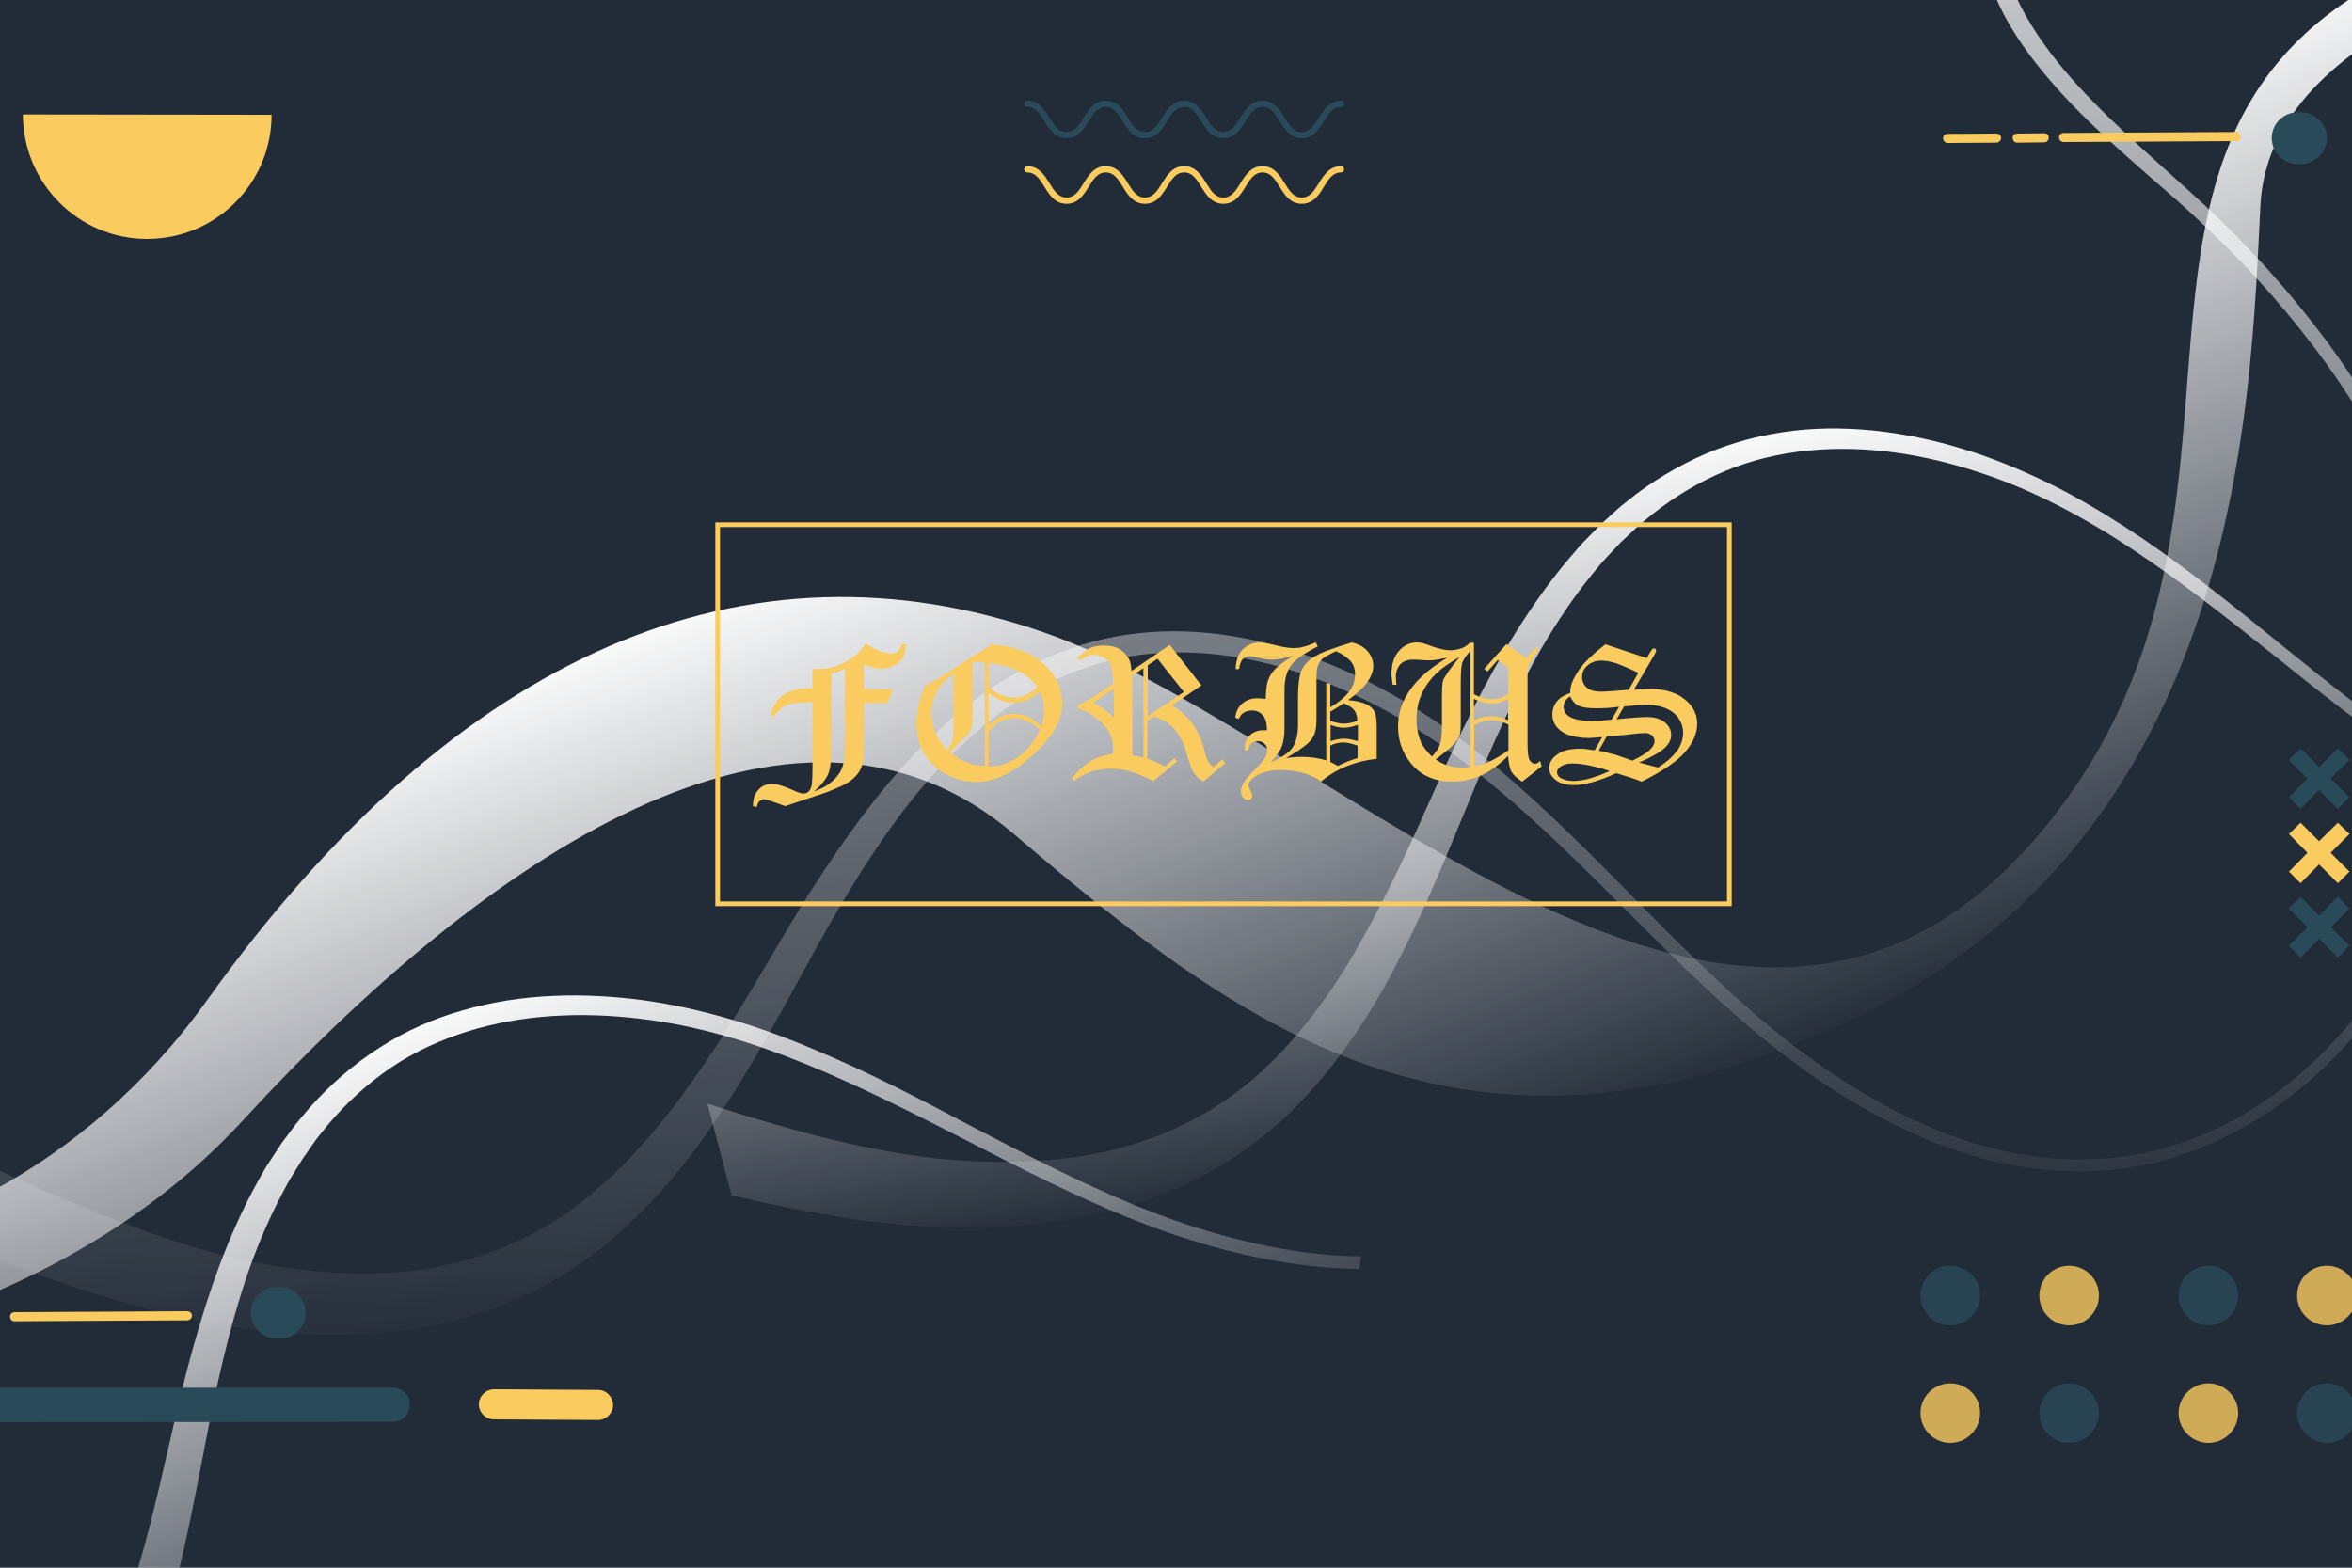 <?xml version="1.0" encoding="utf-8"?>
<!-- Generator: Adobe Illustrator 28.0.0, SVG Export Plug-In . SVG Version: 6.00 Build 0)  -->
<svg version="1.1" id="Layer_1" xmlns="http://www.w3.org/2000/svg" xmlns:xlink="http://www.w3.org/1999/xlink" x="0px" y="0px"
	 viewBox="0 0 750 500" style="enable-background:new 0 0 750 500;" xml:space="preserve">
<style type="text/css">
	.st0{fill:#FFFFFF;}
	.st1{clip-path:url(#SVGID_00000068643629478210780470000015498009642267555491_);fill:#222B38;}
	
		.st2{clip-path:url(#SVGID_00000033371599350451305950000013986958714522962340_);fill:url(#SVGID_00000033328422730624914590000010846723698438182828_);}
	
		.st3{clip-path:url(#SVGID_00000018229841157617151620000005791101846467815569_);fill:url(#SVGID_00000097497935952802893950000005506907492018863770_);}
	
		.st4{clip-path:url(#SVGID_00000023988482287573464090000016695743804615618435_);fill:url(#SVGID_00000062181499644852967810000013382925506039026845_);}
	
		.st5{clip-path:url(#SVGID_00000141441511571181166620000000891287928066920628_);fill:url(#SVGID_00000167378409088332664080000011034210859702707359_);}
	.st6{clip-path:url(#SVGID_00000005233945408623790280000001391799568313428379_);}
	.st7{fill:#FACB5F;}
	.st8{fill-rule:evenodd;clip-rule:evenodd;fill:#294A59;}
	.st9{clip-path:url(#SVGID_00000090979851319187748570000004391460951880323735_);}
	.st10{fill-rule:evenodd;clip-rule:evenodd;fill:#FACB5F;}
	.st11{opacity:0.8;clip-path:url(#SVGID_00000063606780964726792820000004745475008338513819_);}
	.st12{fill:#294A59;}
	.st13{clip-path:url(#SVGID_00000104673293530223400550000013209265823886576012_);}
	.st14{clip-path:url(#SVGID_00000030456235821799215240000012798404888035205527_);}
	.st15{display:none;}
	.st16{display:inline;}
	.st17{clip-path:url(#SVGID_00000031178734900877165170000010572148756671115664_);}
	.st18{clip-path:url(#SVGID_00000132054030169196249740000008244251720130206379_);}
	.st19{clip-path:url(#SVGID_00000181786553898764745700000003688970143351822518_);fill:#FACB5F;}
	.st20{clip-path:url(#SVGID_00000023968229222444620780000015072899906285404577_);fill:none;}
	.st21{fill:none;}
	.st22{enable-background:new    ;}
</style>
<g id="Florid_Vector_Pack_14">
</g>
<g id="Florid_Vector_Pack_19">
</g>
<g id="Florid_Vector_Pack_13">
</g>
<g id="Florid_Vector_Pack_15">
</g>
<g id="Florid_Vector_Pack_16">
</g>
<g id="Florid_Vector_Pack_01">
</g>
<g id="Florid_Vector_Pack_02">
</g>
<g id="Florid_Vector_Pack_03">
</g>
<g id="Florid_Vector_Pack_04">
</g>
<g id="Florid_Vector_Pack_05">
</g>
<g id="Florid_Vector_Pack_06">
</g>
<g id="Florid_Vector_Pack_09">
</g>
<g id="Florid_Vector_Pack_10">
</g>
<g id="Florid_Vector_Pack_11">
</g>
<g id="Florid_Vector_Pack_12">
</g>
<g id="Alert">
</g>
<g>
	<g>
		<rect x="-89.3" y="-3.2" class="st0" width="900.2" height="506.4"/>
	</g>
	<g>
		<g>
			<defs>
				<rect id="SVGID_1_" x="-89.3" y="-3.2" width="900.2" height="506.4"/>
			</defs>
			<clipPath id="SVGID_00000076589371106445781310000018166936920778125986_">
				<use xlink:href="#SVGID_1_"  style="overflow:visible;"/>
			</clipPath>
			
				<rect x="-89.3" y="-3.2" style="clip-path:url(#SVGID_00000076589371106445781310000018166936920778125986_);fill:#222B38;" width="900.2" height="506.4"/>
		</g>
		<g>
			<defs>
				<rect id="SVGID_00000145747900279099332350000008942897649054771640_" x="-89.3" y="-3.2" width="900.2" height="506.4"/>
			</defs>
			<clipPath id="SVGID_00000126312519285954222160000009287495986905919878_">
				<use xlink:href="#SVGID_00000145747900279099332350000008942897649054771640_"  style="overflow:visible;"/>
			</clipPath>
			
				<linearGradient id="SVGID_00000087379125732160293460000007905256373367060670_" gradientUnits="userSpaceOnUse" x1="335.376" y1="442.205" x2="331.32" y2="-123.04" gradientTransform="matrix(0.998 -6.720000e-02 -6.720000e-02 -0.998 9.443 323.749)">
				<stop  offset="0" style="stop-color:#FFFFFF"/>
				<stop  offset="1" style="stop-color:#FFFFFF;stop-opacity:0"/>
			</linearGradient>
			
				<path style="clip-path:url(#SVGID_00000126312519285954222160000009287495986905919878_);fill:url(#SVGID_00000087379125732160293460000007905256373367060670_);" d="
				M863.8-144.7l-54.4,15.4l-54.3,15.6l-27.1,7.8c-9,2.6-17.9,5.4-26.5,8.6c-17.2,6.5-33.7,15.2-45.9,28.6
				c-3.1,3.3-5.8,6.9-8.3,10.6c-2.5,3.7-4.5,7.7-6.1,11.9c-1.6,4.1-2.7,8.4-3.4,12.8c-0.5,4.4-0.6,8.8-0.2,13.3
				c0.9,8.8,4,17.4,8.5,25.3c4.5,7.9,10.2,15.2,16.4,22c12.5,13.7,27,25.7,40.9,38.6c13.9,13,26.6,27.1,38,42.3
				c11.3,15.2,21,31.7,28.7,49.1c7.6,17.4,13,35.9,15.5,54.7l0.7,7.1c0.2,2.4,0.5,4.7,0.5,7.1l0.1,7.1l0.1,3.6l-0.1,3.6
				c-0.5,9.5-1.9,19-4.2,28.3c-4.7,18.5-12.9,36-24,51.5c-11.2,15.4-25.2,29-41.8,38.5c-8.3,4.8-17.1,8.6-26.3,11.2
				c-9.2,2.6-18.8,3.8-28.4,3.7c-19.2-0.1-38.1-5.3-55.2-13.5c-17.2-8.2-33-19-47.6-31.2c-14.5-12.2-27.9-25.6-41.2-38.9
				c-13.3-13.3-26.6-26.6-41-38.6c-14.3-12-29.6-22.8-46.6-30.4c-16.8-7.7-35-12.7-53.2-12.9c-9.1-0.1-18.2,0.9-26.9,3.5
				c-8.7,2.5-17,6.3-24.7,11.1c-1.9,1.3-3.8,2.4-5.7,3.8l-5.4,4.1l-5.2,4.5c-1.7,1.5-3.3,3.2-5,4.7c-6.5,6.4-12.5,13.5-18,20.8
				c-11,14.9-20.4,30.9-29.3,47.4c-9.1,16.5-18.1,33.2-28.9,49.2c-10.7,16-23.7,31.1-39.7,43.3c-8.1,6-16.9,11.1-26.3,14.9
				c-9.4,3.9-19.2,6.6-29.1,8.2c-19.9,3.3-40,2.5-59.5-0.5c-9.8-1.5-19.4-3.6-28.8-6.2c-9.4-2.5-18.7-5.5-27.8-8.6
				c-18.2-6.2-35.9-13.1-53.3-19.2c-8.7-3.1-17.4-5.9-26.1-8.4l-6.5-1.8l-6.5-1.7c-4.3-1-8.6-1.9-12.9-2.7c-17.2-3-34.6-4.1-51-2
				c-16.3,2.2-31.5,7.3-43.6,15.9l-22.8-37.9c10.1-5.4,20.7-9.4,31.5-12c10.7-2.7,21.5-4,32.1-4.3c10.6-0.4,21.1,0.2,31.3,1.6
				c10.2,1.4,20.2,3.4,29.9,6.1c19.6,5.3,37.7,12.6,55.3,20.2c17.6,7.6,34.5,15.7,51.6,22.7c8.5,3.5,17.1,6.8,25.7,9.8
				c8.5,2.9,17.2,5.4,26,7.3c17.5,3.7,35.5,5.4,52.9,3.5c8.7-1,17.3-2.9,25.5-5.9c8.2-2.9,16-6.9,23.3-11.8c7.3-5,14-10.8,20.3-17.3
				c6.3-6.5,12.1-13.5,17.6-20.9c5.4-7.4,10.6-15.1,15.6-23c4.9-7.9,9.7-16,14.5-24.1c9.5-16.3,19.8-32.5,31.7-47.6
				c6-7.5,12.4-14.7,19.5-21.3c1.8-1.6,3.5-3.3,5.4-4.9l5.6-4.6l5.9-4.2c2-1.4,4.1-2.6,6.2-3.9c8.4-4.9,17.5-8.8,26.9-11.3
				c9.5-2.5,19.3-3.5,29-3.2c19.5,0.6,38.3,6.3,55.5,14.5c8.6,4.1,16.9,9,24.8,14.3c7.9,5.4,15.4,11.3,22.6,17.4
				c14.4,12.4,27.7,25.9,40.9,39.3c13.2,13.4,26.5,26.7,40.7,38.8c14.3,12,29.8,22.7,46.6,30.8c16.7,8.1,35,13.2,53.6,13.3
				c9.2,0.1,18.5-1,27.4-3.5c8.9-2.5,17.5-6.1,25.5-10.8c16.1-9.3,29.7-22.6,40.6-37.6c10.8-15.2,18.7-32.3,23.3-50.3
				c2.3-9,3.6-18.2,4.1-27.5l0.1-3.5l-0.1-3.5l-0.1-7c0-2.3-0.3-4.6-0.5-7l-0.7-6.9c-2.4-18.5-7.9-36.5-15.5-53.5
				c-7.6-17-17.3-33.1-28.6-48c-11.3-14.9-24-28.7-37.7-41.3c-6.8-6.4-14.1-12.4-21.1-18.7c-7.1-6.3-14.1-12.7-20.6-19.7
				c-6.5-7-12.6-14.5-17.6-22.9c-4.9-8.4-8.5-17.8-9.7-27.7c-0.6-4.9-0.6-10,0-14.9c0.6-5,1.9-9.8,3.6-14.5c1.7-4.7,4-9.1,6.6-13.3
				c2.6-4.2,5.6-8.2,8.8-11.8c3.3-3.7,6.8-7.1,10.6-10.2c3.8-3.2,7.8-6,11.9-8.6c8.2-5.2,17-9.3,26-12.9c8.9-3.6,18-6.6,27-9.4
				l27-8.5l53.9-17l53.8-17.2L863.8-144.7z"/>
		</g>
		<g>
			<defs>
				<rect id="SVGID_00000118368110727445289180000008116164984440002238_" x="-89.3" y="-3.2" width="900.2" height="506.4"/>
			</defs>
			<clipPath id="SVGID_00000162339668168082277120000010277158723351244217_">
				<use xlink:href="#SVGID_00000118368110727445289180000008116164984440002238_"  style="overflow:visible;"/>
			</clipPath>
			
				<linearGradient id="SVGID_00000034772119532004070450000004027268571015527810_" gradientUnits="userSpaceOnUse" x1="479.586" y1="-304.394" x2="478.013" y2="-523.508" gradientTransform="matrix(0.984 -0.178 -0.178 -0.984 -21.775 -71.117)">
				<stop  offset="0" style="stop-color:#FFFFFF"/>
				<stop  offset="1" style="stop-color:#FFFFFF;stop-opacity:0"/>
			</linearGradient>
			
				<path style="clip-path:url(#SVGID_00000162339668168082277120000010277158723351244217_);fill:url(#SVGID_00000034772119532004070450000004027268571015527810_);" d="
				M840.2,274.4c-6.3-1.3-12.5-3-18.6-5.2c-18-6.2-34.9-15.2-50.7-25.7c-15.8-10.5-30.6-22.3-45.3-34.1
				c-14.7-11.7-29.4-23.4-45-33.8c-15.5-10.3-32-19.3-49.7-25c-17.6-5.8-36.1-8.7-54.3-6.9c-9.1,0.9-18,3-26.4,6.5
				s-16.2,8.2-23.3,13.8c-1.7,1.5-3.6,2.8-5.2,4.4l-5,4.7l-4.7,5c-1.6,1.7-3,3.5-4.4,5.2c-5.8,7.1-10.9,14.8-15.6,22.7
				c-9.3,16-16.8,33-23.9,50.4c-7.2,17.4-14.3,35-23.3,52.1c-8.9,17.1-20.1,33.6-34.6,47.5c-7.4,6.8-15.6,12.9-24.5,17.8
				c-8.9,4.9-18.3,8.7-28,11.4c-19.4,5.5-39.5,6.9-59.2,6.1c-9.9-0.4-19.7-1.4-29.3-2.9c-9.7-1.5-19.2-3.4-28.6-5.5
				c-2.4-0.5-4.9-1.1-7.3-1.6l-7.7-29.3c7.1,2.3,14.1,4.5,21.2,6.5c8.9,2.6,17.7,4.9,26.6,6.8c8.8,1.9,17.7,3.4,26.6,4.3
				c17.8,1.7,35.9,1.4,53-2.4c8.5-2,16.8-4.8,24.7-8.7c7.8-3.8,15.1-8.6,21.8-14.3c6.7-5.7,12.7-12.3,18.3-19.4
				c5.5-7.1,10.6-14.7,15.1-22.7c4.6-8,8.8-16.2,12.9-24.6c4-8.4,7.9-17,11.7-25.6c7.7-17.2,16-34.5,26.2-50.8
				c5.1-8.1,10.7-16,17-23.4c1.6-1.8,3.1-3.7,4.8-5.4l5.1-5.2l5.4-4.9c1.8-1.6,3.8-3,5.7-4.6c7.8-5.8,16.4-10.7,25.5-14.2
				c9.1-3.5,18.8-5.6,28.4-6.4c19.4-1.5,38.7,2,56.8,8.3c9,3.2,17.8,7.1,26.2,11.5c8.4,4.5,16.5,9.5,24.4,14.8
				c15.7,10.7,30.4,22.6,45,34.5c14.6,11.8,29.3,23.6,44.8,34.1c15.6,10.3,32.1,19.3,49.7,25.4c5.9,2.1,12,3.8,18.1,5.1L840.2,274.4
				z"/>
		</g>
		<g>
			<defs>
				<rect id="SVGID_00000109720226506259963090000012277693026463985052_" x="-89.3" y="-3.2" width="900.2" height="506.4"/>
			</defs>
			<clipPath id="SVGID_00000054944899889280216250000002184324284721950595_">
				<use xlink:href="#SVGID_00000109720226506259963090000012277693026463985052_"  style="overflow:visible;"/>
			</clipPath>
			
				<linearGradient id="SVGID_00000153679996983525001040000001282279575467128497_" gradientUnits="userSpaceOnUse" x1="-212.796" y1="-1013.655" x2="-214.368" y2="-1232.767" gradientTransform="matrix(0.929 -0.369 -0.369 -0.929 -98.489 -677.964)">
				<stop  offset="0" style="stop-color:#FFFFFF"/>
				<stop  offset="1" style="stop-color:#FFFFFF;stop-opacity:0"/>
			</linearGradient>
			
				<path style="clip-path:url(#SVGID_00000054944899889280216250000002184324284721950595_);fill:url(#SVGID_00000153679996983525001040000001282279575467128497_);" d="
				M433.4,404.7c-6.4,0-12.9-0.5-19.2-1.4c-18.9-2.5-37.2-8-54.8-15.1c-17.6-7.2-34.4-15.8-51.1-24.4c-16.8-8.6-33.5-17.1-50.8-24.2
				c-17.3-7.1-35.2-12.6-53.6-14.7c-18.3-2.2-37.2-1.4-54.6,4c-8.7,2.7-17.1,6.5-24.6,11.6c-7.5,5.1-14.2,11.2-20.1,18.2
				c-1.4,1.8-2.9,3.5-4.2,5.3l-3.9,5.6l-3.6,5.8c-1.2,1.9-2.2,4-3.3,6c-4.2,8.1-7.8,16.6-10.8,25.3c-5.9,17.5-9.9,35.7-13.4,54.1
				c-3.6,18.5-7.1,37.2-12.5,55.7c-5.3,18.5-13,36.9-24.5,53.4c-5.9,8.1-12.7,15.7-20.5,22.3c-7.7,6.6-16.3,12.1-25.2,16.7
				c-17.9,9.2-37.3,14.6-56.8,17.7c-9.8,1.5-19.6,2.5-29.3,2.9c-9.8,0.5-19.4,0.5-29.1,0.3c-2.5,0-5-0.1-7.5-0.2l-13.3-27.2
				c7.4,0.8,14.8,1.6,22.1,2.2c9.2,0.8,18.3,1.3,27.4,1.4c9,0.1,18.1-0.1,27-1.1c17.8-1.8,35.4-5.7,51.5-12.9
				c8-3.6,15.6-8.1,22.5-13.4c6.9-5.3,13.1-11.5,18.6-18.3c5.4-6.9,10-14.6,14.1-22.7c4-8.1,7.4-16.5,10.3-25.3
				c2.9-8.7,5.5-17.6,7.8-26.6c2.3-9,4.3-18.2,6.5-27.4c4.1-18.4,8.9-37,15.6-55c3.4-9,7.3-17.8,12-26.3c1.2-2.1,2.3-4.2,3.7-6.3
				l4-6.1l4.4-5.9c1.5-1.9,3.1-3.7,4.7-5.6c6.5-7.3,13.9-13.7,22.2-19c8.2-5.3,17.3-9.3,26.6-11.9c18.7-5.4,38.4-5.7,57.3-3.2
				c9.5,1.3,18.8,3.4,28,6.1c9.2,2.7,18.1,6,26.8,9.7c17.5,7.3,34.3,16.1,50.9,24.9c16.7,8.7,33.4,17.3,50.7,24.5
				c17.3,7.1,35.3,12.5,53.8,15.1c6.2,0.9,12.5,1.4,18.8,1.4L433.4,404.7z"/>
		</g>
		<g>
			<defs>
				<rect id="SVGID_00000008132417329741656430000001869978360636328376_" x="-89.3" y="-3.2" width="900.2" height="506.4"/>
			</defs>
			<clipPath id="SVGID_00000108274003454890869720000011398933390739706044_">
				<use xlink:href="#SVGID_00000008132417329741656430000001869978360636328376_"  style="overflow:visible;"/>
			</clipPath>
			
				<linearGradient id="SVGID_00000096036020832592442540000003466647757598463122_" gradientUnits="userSpaceOnUse" x1="85.074" y1="-773.552" x2="83.155" y2="-1040.946" gradientTransform="matrix(0.93 -0.366 -0.366 -0.93 -39.002 -539.974)">
				<stop  offset="0" style="stop-color:#FFFFFF"/>
				<stop  offset="1" style="stop-color:#FFFFFF;stop-opacity:0"/>
			</linearGradient>
			
				<path style="clip-path:url(#SVGID_00000108274003454890869720000011398933390739706044_);fill:url(#SVGID_00000096036020832592442540000003466647757598463122_);" d="
				M-151.6,404.7c0,0,137.6,26,217.7-85.8s172.6-149.8,266.5-117.3s223.1,179.3,319.2,62.6S627,7.9,829.3-28.7l1.2,12.8
				c0,0-106.5,19.4-109.7,81.3s-5.4,201-130.4,259.8c-123.3,58-195.8,1.6-267.1-59.2c-70.6-60.2-169.7,8.4-245.8,91.3
				s-207.6,85.1-218.2,74.9L-151.6,404.7z"/>
		</g>
		<g>
			<defs>
				<rect id="SVGID_00000091734945581865571570000003554640149339252665_" x="-89.3" y="-3.2" width="900.2" height="506.4"/>
			</defs>
			<clipPath id="SVGID_00000178885094159913580930000008961305336683850376_">
				<use xlink:href="#SVGID_00000091734945581865571570000003554640149339252665_"  style="overflow:visible;"/>
			</clipPath>
			<g style="clip-path:url(#SVGID_00000178885094159913580930000008961305336683850376_);">
				<path class="st7" d="M713.1,42.1c0.8,0,1.5,0.6,1.5,1.4c0,0.8-0.7,1.5-1.5,1.5l-55,0.3c-1,0-1.5-0.7-1.5-1.5
					c0-0.8,0.6-1.4,1.5-1.4L713.1,42.1z M651.9,42.5c0.8,0,1.4,0.6,1.4,1.4c0,0.8-0.6,1.5-1.4,1.5l-8.7,0.1c-0.8,0-1.4-0.7-1.4-1.5
					c0-0.8,0.6-1.4,1.4-1.4L651.9,42.5z M636.6,42.6c0.8,0,1.5,0.6,1.5,1.4c0,0.8-0.7,1.5-1.5,1.5L621,45.6c-0.7,0-1.4-0.7-1.4-1.5
					c0-0.8,0.7-1.4,1.4-1.4L636.6,42.6z"/>
				<path class="st8" d="M724.4,44L724.4,44c0-4.5,3.8-8.2,8.3-8.2h1.1c4.5,0,8.2,3.8,8.2,8.3l0,0c0,4.5-3.8,8.2-8.3,8.2h-1.1
					C728,52.3,724.4,48.5,724.4,44L724.4,44z"/>
			</g>
		</g>
		<g>
			<defs>
				<rect id="SVGID_00000152952174754097048720000011367477264463477420_" x="-89.3" y="-3.2" width="900.2" height="506.4"/>
			</defs>
			<clipPath id="SVGID_00000038398726690922157270000016876763045129838988_">
				<use xlink:href="#SVGID_00000152952174754097048720000011367477264463477420_"  style="overflow:visible;"/>
			</clipPath>
			<g style="clip-path:url(#SVGID_00000038398726690922157270000016876763045129838988_);">
				<path class="st7" d="M59.7,418.2c0.8,0,1.5,0.6,1.5,1.4c0,0.8-0.7,1.5-1.5,1.5l-55,0.3c-1,0-1.5-0.7-1.5-1.5
					c0-0.8,0.6-1.4,1.5-1.4L59.7,418.2z M-1.5,418.6c0.8,0,1.4,0.6,1.4,1.4c0,0.8-0.6,1.5-1.4,1.5l-8.7,0.1c-0.8,0-1.4-0.7-1.4-1.5
					c0-0.8,0.6-1.4,1.4-1.4L-1.5,418.6z M-16.8,418.7c0.8,0,1.5,0.6,1.5,1.4c0,0.8-0.7,1.5-1.5,1.5l-15.6,0.1
					c-0.7,0-1.4-0.7-1.4-1.5c0-0.8,0.7-1.4,1.4-1.4L-16.8,418.7z"/>
				<path class="st8" d="M130.7,448L130.7,448c0,3-2.5,5.5-5.5,5.5l-156.6,0.1c-3,0-5.5-2.5-5.5-5.5l0,0c0-3,2.5-5.5,5.5-5.5
					l156.6,0C128.2,442.5,130.7,445,130.7,448L130.7,448z"/>
				<path class="st8" d="M97.5,418.6L97.5,418.6c0,4.5-3.6,8.3-8.1,8.3h-1.1c-4.5,0.1-8.3-3.6-8.3-8.1l0,0c-0.1-4.5,3.6-8.3,8.1-8.3
					l1.1,0C93.7,410.4,97.4,414.1,97.5,418.6L97.5,418.6z"/>
				<path class="st10" d="M152.7,447.9L152.7,447.9c0-2.6,2.2-4.8,4.8-4.8l33.2,0.2c2.6,0,4.8,2.2,4.8,4.8l0,0
					c0,2.6-2.2,4.8-4.8,4.8l-33.2-0.2C154.8,452.7,152.7,450.5,152.7,447.9L152.7,447.9z"/>
			</g>
		</g>
		<g>
			<defs>
				<rect id="SVGID_00000000196620644862966160000016541919939940595891_" x="-89.3" y="-3.2" width="900.2" height="506.4"/>
			</defs>
			<clipPath id="SVGID_00000103969108976797696080000013621849523111197063_">
				<use xlink:href="#SVGID_00000000196620644862966160000016541919939940595891_"  style="overflow:visible;"/>
			</clipPath>
			<g style="opacity:0.8;clip-path:url(#SVGID_00000103969108976797696080000013621849523111197063_);">
				<g>
					<g>
						<path class="st7" d="M621.9,441.2c-5.3,0-9.5,4.3-9.5,9.5s4.3,9.5,9.5,9.5s9.5-4.3,9.5-9.5
							C631.5,445.5,627.2,441.2,621.9,441.2z"/>
					</g>
					<g>
						<g>
							<path class="st12" d="M621.9,403.7c-5.3,0-9.5,4.3-9.5,9.5c0,5.3,4.3,9.5,9.5,9.5s9.5-4.3,9.5-9.5
								C631.5,407.9,627.2,403.7,621.9,403.7z"/>
						</g>
					</g>
					<g>
						<g>
							<path class="st12" d="M659.8,441.2c-5.3,0-9.5,4.3-9.5,9.5s4.3,9.5,9.5,9.5s9.5-4.3,9.5-9.5S665,441.2,659.8,441.2z"/>
						</g>
					</g>
					<g>
						<circle class="st7" cx="659.8" cy="413.2" r="9.5"/>
					</g>
				</g>
				<g>
					<g>
						<path class="st7" d="M704.2,441.2c-5.3,0-9.5,4.3-9.5,9.5s4.3,9.5,9.5,9.5s9.5-4.3,9.5-9.5
							C713.7,445.5,709.4,441.2,704.2,441.2z"/>
					</g>
					<g>
						<g>
							<circle class="st12" cx="704.2" cy="413.2" r="9.5"/>
						</g>
					</g>
					<g>
						<g>
							<path class="st12" d="M742,441.2c-5.3,0-9.5,4.3-9.5,9.5s4.3,9.5,9.5,9.5s9.5-4.3,9.5-9.5C751.5,445.5,747.2,441.2,742,441.2
								z"/>
						</g>
					</g>
					<g>
						<path class="st7" d="M742,403.7c-5.3,0-9.5,4.3-9.5,9.5c0,5.3,4.3,9.5,9.5,9.5s9.5-4.3,9.5-9.5
							C751.5,407.9,747.2,403.7,742,403.7z"/>
					</g>
				</g>
			</g>
		</g>
		<g>
			<defs>
				<rect id="SVGID_00000100357785648333640730000016968918249774251417_" x="-89.3" y="-3.2" width="900.2" height="506.4"/>
			</defs>
			<clipPath id="SVGID_00000016068628643497037650000015895708278615240857_">
				<use xlink:href="#SVGID_00000100357785648333640730000016968918249774251417_"  style="overflow:visible;"/>
			</clipPath>
			<g style="clip-path:url(#SVGID_00000016068628643497037650000015895708278615240857_);">
				<polygon class="st12" points="749.2,242.4 745.5,238.7 739.5,244.6 733.6,238.7 729.9,242.4 735.8,248.3 729.9,254.3 733.6,258 
					739.5,252 745.5,258 749.2,254.3 743.2,248.3 				"/>
				<polygon class="st7" points="745.5,262.4 739.5,268.3 733.6,262.4 729.9,266 735.8,272 729.9,278 733.6,281.7 739.5,275.7 
					745.5,281.7 749.2,278 743.2,272 749.2,266 				"/>
				<polygon class="st12" points="745.5,286 739.5,292 733.6,286 729.9,289.7 735.8,295.7 729.9,301.6 733.6,305.4 739.5,299.4 
					745.5,305.4 749.2,301.6 743.2,295.7 749.2,289.7 				"/>
			</g>
		</g>
		<g>
			<defs>
				<rect id="SVGID_00000028293215176493630790000002620197600259142291_" x="-89.3" y="-3.2" width="900.2" height="506.4"/>
			</defs>
			<clipPath id="SVGID_00000130638696543087403850000000617416694971595904_">
				<use xlink:href="#SVGID_00000028293215176493630790000002620197600259142291_"  style="overflow:visible;"/>
			</clipPath>
			<g style="clip-path:url(#SVGID_00000130638696543087403850000000617416694971595904_);">
				<g class="st15">
					<g class="st16">
						<g>
							<path class="st7" d="M257.8,229.8v-1.6h2c0.5,0,1-0.2,1.3-0.5c0.3-0.3,0.7-1,1.1-1.9l10.9-28.4h1.9l11.9,30.8h2.8v1.6h-15.4
								v-1.6h3.9l-2.8-7.4h-9.7l-2.1,5.4c-0.1,0.1-0.1,0.2-0.1,0.4c0,0.2,0,0.4,0,0.7c0,0.3,0.1,0.5,0.4,0.6c0.2,0.1,0.6,0.2,1,0.2
								h2.8v1.6L257.8,229.8L257.8,229.8z M266.2,219.2h8.6l-4.2-11.1L266.2,219.2z"/>
						</g>
						<g>
							<path class="st7" d="M291.9,228.2h3.4v-28.7h-3.4V198h17.7c3.3,0,5.9,0.7,7.8,2c1.9,1.4,2.9,3.2,2.9,5.5
								c0,1.9-0.8,3.5-2.3,4.7c-1.5,1.2-3.8,2-6.8,2.4v0.4c3.4,0.3,6,1.1,7.8,2.4c1.7,1.3,2.6,3.2,2.6,5.5c0,2.7-1.1,4.8-3.3,6.4
								c-2.2,1.6-5.2,2.4-9,2.4h-17.4L291.9,228.2L291.9,228.2z M303.2,212.3h3c2.3,0,3.8-0.4,4.6-1.2s1.1-2.5,1.1-5.3
								c0-3-0.3-4.7-1-5.4c-0.6-0.7-2.3-1-5-1h-2.7L303.2,212.3L303.2,212.3z M303.2,228.2h4.3c2.2,0,3.6-0.4,4.3-1.3
								c0.7-0.9,1-2.9,1-6c0-2.9-0.4-4.8-1.2-5.8s-2.4-1.4-4.8-1.4h-3.6V228.2z"/>
						</g>
						<g>
							<path class="st7" d="M327.2,230.2v-9.3h1.9c0.8,2.7,2,4.7,3.6,6.1c1.6,1.4,3.6,2.1,5.9,2.1c2.1,0,3.8-0.5,5.2-1.7
								c1.4-1.1,2.1-2.5,2.1-4.3c0-0.9-0.2-1.7-0.5-2.3c-0.3-0.6-0.9-1.2-1.7-1.7c-0.9-0.6-2.7-1.2-5.3-1.8c-1-0.2-1.7-0.4-2.2-0.5
								c-3.1-0.8-5.3-1.9-6.7-3.4c-1.4-1.5-2.1-3.5-2.1-6.1c0-3,0.9-5.4,2.8-7.2c1.9-1.8,4.3-2.8,7.3-2.8c1.2,0,2.4,0.2,3.4,0.5
								c1.1,0.3,2.1,0.9,3,1.5l1.7-1.4h1.5l0.2,8.4h-1.6c-0.6-2.5-1.6-4.3-3.1-5.6c-1.4-1.3-3.3-1.9-5.4-1.9c-1.8,0-3.3,0.4-4.4,1.3
								c-1.2,0.9-1.7,2-1.7,3.3c0,2,2.1,3.5,6.4,4.4c0.6,0.1,1,0.2,1.3,0.3c4,0.9,6.7,2.2,8.3,3.9c1.6,1.7,2.4,4.1,2.4,7.2
								c0,3.2-1,5.9-3.1,8s-4.6,3.2-7.7,3.2c-1.6,0-3-0.2-4.2-0.5c-1.2-0.4-2.3-0.9-3.3-1.7l-2.2,1.9L327.2,230.2L327.2,230.2z"/>
						</g>
						<g>
							<path class="st7" d="M359.7,229.8v-1.6h3.9v-28.7h-1.7c-2.1,0-3.7,0.6-4.9,1.9c-1.2,1.3-2.3,3.6-3.2,6.9h-1.3l0.4-10.3h29.6
								l0.4,10.3h-1.3c-0.9-3.2-1.9-5.5-3.2-6.8c-1.2-1.3-2.8-2-4.9-2h-1.8v28.7h3.9v1.6H359.7z"/>
						</g>
						<g>
							<path class="st7" d="M385.3,228.2h3.8v-28.7h-3.8V198H403c3.7,0,6.5,0.6,8.4,1.8c1.9,1.2,2.9,2.9,2.9,5.2
								c0,2.3-0.9,4.1-2.7,5.4c-1.8,1.3-4.4,2.1-7.8,2.2v0.4c3.4,0.5,5.9,1.5,7.3,3.2c1.4,1.7,2.1,4.4,2.1,8.1c0,1.5,0.1,2.5,0.5,3
								s0.8,0.7,1.6,0.7c0.3,0,0.6,0,1-0.1c0.4-0.1,0.7-0.2,1.2-0.3l0.5,1.3c-1,0.5-2.1,0.8-3,1.1c-1,0.3-1.8,0.4-2.5,0.4
								c-1.3,0-2.5-0.2-3.6-0.6c-1.1-0.4-1.9-1-2.6-1.7c-1.2-1.4-1.9-4-2.1-7.7c0-0.5,0-0.9-0.1-1.1c-0.1-2.2-0.6-3.7-1.6-4.6
								c-0.9-0.9-2.5-1.3-4.7-1.3H397v14.8h4.2v1.6h-15.9L385.3,228.2L385.3,228.2z M397.1,211.9h4c1.8,0,3-0.4,3.7-1.1
								c0.6-0.8,1-2.4,1-4.8c0-3.1-0.3-4.9-0.8-5.6c-0.5-0.6-1.8-0.9-3.8-0.9h-4V211.9z"/>
						</g>
						<g>
							<path class="st7" d="M418.7,229.8v-1.6h2c0.5,0,1-0.2,1.3-0.5c0.3-0.3,0.7-1,1.1-1.9l10.9-28.4h1.9l11.9,30.8h2.8v1.6h-15.4
								v-1.6h3.9l-2.8-7.4h-9.7l-2.1,5.4c-0.1,0.1-0.1,0.2-0.1,0.4c0,0.2,0,0.4,0,0.7c0,0.3,0.1,0.5,0.4,0.6c0.2,0.1,0.6,0.2,1,0.2
								h2.8v1.6L418.7,229.8L418.7,229.8z M427.2,219.2h8.6l-4.2-11.1L427.2,219.2z"/>
						</g>
						<g>
							<path class="st7" d="M480.2,220.3v9.5h-1.6l-2.1-1.8c-0.9,0.8-2.1,1.5-3.3,1.9c-1.3,0.4-2.7,0.6-4.3,0.6
								c-2.2,0-4.2-0.4-6-1.3c-1.8-0.8-3.5-2.1-5.1-3.9c-1.5-1.7-2.7-3.5-3.5-5.4c-0.8-1.9-1.1-4-1.1-6.1c0-2.1,0.4-4.2,1.2-6.1
								c0.8-1.9,1.9-3.7,3.5-5.4c1.6-1.7,3.3-3,5.1-3.8c1.9-0.8,3.9-1.3,6-1.3c1.3,0,2.6,0.2,3.8,0.6c1.2,0.4,2.3,1,3.4,1.7l1.7-1.6
								h1.6l0.2,8.8h-1.7c-1-2.8-2.3-4.8-3.7-6.1c-1.4-1.2-3.2-1.9-5.4-1.9c-2.5,0-4.1,0.8-5,2.4c-0.9,1.6-1.3,5.6-1.3,12.1
								c0,3.4,0,6,0.1,7.6c0.1,1.7,0.2,2.9,0.4,3.6c0.4,1.6,1,2.7,2,3.4c0.9,0.7,2.2,1,3.8,1c2.2,0,4.3-0.8,6-2.5
								c1.8-1.6,2.9-3.8,3.4-6.4L480.2,220.3L480.2,220.3z"/>
						</g>
						<g>
							<path class="st7" d="M491.2,229.8v-1.6h3.9v-28.7h-1.7c-2.1,0-3.7,0.6-4.9,1.9c-1.2,1.3-2.3,3.6-3.2,6.9H484l0.4-10.3H514
								l0.4,10.3h-1.3c-0.9-3.2-1.9-5.5-3.2-6.8c-1.2-1.3-2.8-2-4.9-2h-1.8v28.7h3.9v1.6H491.2z"/>
						</g>
					</g>
					<g class="st16">
						<g>
							<path class="st7" d="M246.3,259.2v-12.5h-1.4c-0.3,0-0.4-0.1-0.5-0.1c-0.1-0.1-0.2-0.2-0.2-0.4s0.1-0.3,0.2-0.4
								c0.1-0.1,0.3-0.1,0.5-0.1h6.6c1.3,0,2.4,0.4,3.2,1.1c0.8,0.8,1.2,1.6,1.2,2.6c0,1.3-0.7,2.3-2.1,3.1c1.1,0.4,1.9,0.9,2.4,1.6
								c0.5,0.6,0.8,1.4,0.8,2.1c0,0.7-0.2,1.3-0.5,1.9c-0.3,0.6-0.8,1.1-1.5,1.5c-0.7,0.4-1.4,0.6-2.2,0.6h-7.8
								c-0.3,0-0.4-0.1-0.5-0.1c-0.1-0.1-0.2-0.2-0.2-0.4c0-0.2,0.1-0.3,0.2-0.4c0.1-0.1,0.3-0.1,0.5-0.1L246.3,259.2L246.3,259.2z
								 M247.4,252.1h3.7c0.8,0,1.5-0.1,2.2-0.4c0.5-0.2,0.9-0.6,1.2-1c0.3-0.4,0.4-0.9,0.4-1.3c0-0.7-0.3-1.3-0.9-1.8
								c-0.6-0.5-1.4-0.8-2.4-0.8h-4.1V252.1z M247.4,259.2h5.3c0.7,0,1.3-0.1,1.8-0.4c0.5-0.3,0.9-0.7,1.1-1.1s0.4-0.9,0.4-1.4
								c0-0.5-0.2-1-0.5-1.5c-0.4-0.5-0.9-0.9-1.5-1.1c-0.7-0.3-1.6-0.4-2.7-0.4h-3.8L247.4,259.2L247.4,259.2z"/>
						</g>
						<g>
							<path class="st7" d="M284.8,255.4h-6.9l-1.4,3.8h2c0.3,0,0.4,0.1,0.5,0.1c0.1,0.1,0.2,0.2,0.2,0.4s-0.1,0.3-0.2,0.4
								c-0.1,0.1-0.3,0.1-0.5,0.1h-3.9c-0.3,0-0.4-0.1-0.5-0.1c-0.1-0.1-0.2-0.2-0.2-0.4c0-0.2,0.1-0.3,0.2-0.4
								c0.1-0.1,0.3-0.1,0.5-0.1h0.8l4.6-12.5H277c-0.3,0-0.4-0.1-0.5-0.1c-0.1-0.1-0.2-0.2-0.2-0.4s0.1-0.3,0.2-0.4
								c0.1-0.1,0.3-0.1,0.5-0.1h5.3l5.1,13.5h0.8c0.3,0,0.4,0.1,0.5,0.1c0.1,0.1,0.2,0.2,0.2,0.4s-0.1,0.3-0.2,0.4
								c-0.1,0.1-0.3,0.1-0.5,0.1h-3.9c-0.3,0-0.4-0.1-0.5-0.1c-0.1-0.1-0.2-0.2-0.2-0.4c0-0.2,0.1-0.3,0.2-0.4
								c0.1-0.1,0.3-0.1,0.5-0.1h2L284.8,255.4z M284.4,254.3l-2.9-7.6h-0.4l-2.8,7.6H284.4z"/>
						</g>
						<g>
							<path class="st7" d="M316.6,247.1v-0.7c0-0.3,0.1-0.4,0.1-0.5c0.1-0.1,0.2-0.2,0.4-0.2c0.2,0,0.3,0.1,0.4,0.2
								c0.1,0.1,0.1,0.3,0.1,0.5v2.9c0,0.3-0.1,0.4-0.1,0.5s-0.2,0.2-0.4,0.2s-0.3-0.1-0.3-0.1c-0.1-0.1-0.1-0.3-0.2-0.5
								c0-0.7-0.4-1.3-1.1-1.9c-1-0.7-2.1-1.1-3.3-1.1c-0.8,0-1.6,0.2-2.3,0.5c-0.5,0.3-1,0.6-1.3,1c-0.5,0.6-1,1.4-1.3,2.1
								c-0.2,0.6-0.3,1.2-0.3,2v1.8c0,1.6,0.6,2.9,1.7,4.1s2.4,1.7,3.9,1.7c0.9,0,1.7-0.2,2.4-0.6c0.7-0.4,1.4-1,2.1-1.8
								c0.1-0.2,0.3-0.3,0.5-0.3c0.1,0,0.3,0,0.4,0.1s0.1,0.2,0.1,0.3c0,0.2-0.2,0.5-0.5,0.9c-0.7,0.8-1.4,1.3-2.3,1.7
								c-0.8,0.4-1.7,0.6-2.6,0.6c-0.8,0-1.5-0.1-2.3-0.4c-0.6-0.2-1.1-0.5-1.5-0.8c-0.4-0.3-0.9-0.8-1.4-1.5s-1-1.4-1.2-2
								c-0.2-0.6-0.3-1.3-0.3-2v-2.1c0-1,0.3-2.1,0.8-3.2c0.5-1.1,1.3-1.9,2.3-2.5c1-0.6,2-0.9,3.1-0.9
								C313.8,245.3,315.3,245.9,316.6,247.1z"/>
						</g>
						<g>
							<path class="st7" d="M339.2,254.5v4.7h1.9c0.3,0,0.4,0.1,0.5,0.1c0.1,0.1,0.2,0.2,0.2,0.4s-0.1,0.3-0.2,0.4
								c-0.1,0.1-0.3,0.1-0.5,0.1h-4.4c-0.3,0-0.4-0.1-0.5-0.1c-0.1-0.1-0.2-0.2-0.2-0.4c0-0.2,0.1-0.3,0.2-0.4
								c0.1-0.1,0.3-0.1,0.5-0.1h1.4v-12.5h-1.4c-0.3,0-0.4-0.1-0.5-0.1c-0.1-0.1-0.2-0.2-0.2-0.4s0.1-0.3,0.2-0.4
								c0.1-0.1,0.3-0.1,0.5-0.1h4.4c0.3,0,0.4,0.1,0.5,0.1c0.1,0.1,0.2,0.2,0.2,0.4c0,0.2-0.1,0.3-0.2,0.4
								c-0.1,0.1-0.3,0.1-0.5,0.1h-1.9v6.4l7.2-6.4h-1.1c-0.3,0-0.4-0.1-0.5-0.1c-0.1-0.1-0.2-0.2-0.2-0.4s0.1-0.3,0.2-0.4
								c0.1-0.1,0.3-0.1,0.5-0.1h3.1c0.3,0,0.4,0.1,0.5,0.1c0.1,0.1,0.2,0.2,0.2,0.4c0,0.2-0.1,0.3-0.2,0.4
								c-0.1,0.1-0.3,0.1-0.5,0.1h-0.4l-5.8,5.1c0.9,0.3,1.6,0.8,2.1,1.3c0.6,0.5,1.1,1.3,1.6,2.2c0.3,0.5,0.8,1.8,1.6,3.8h1.3
								c0.3,0,0.4,0.1,0.5,0.1c0.1,0.1,0.2,0.2,0.2,0.4s-0.1,0.3-0.2,0.4c-0.1,0.1-0.3,0.1-0.5,0.1h-2c-1.1-3-2-4.9-2.8-5.8
								c-0.8-0.9-1.7-1.5-2.8-1.8L339.2,254.5z"/>
						</g>
						<g>
							<path class="st7" d="M378.8,254.8v4.5c-0.8,0.4-1.6,0.8-2.4,1c-0.8,0.2-1.6,0.3-2.4,0.3c-1.1,0-2.1-0.2-3-0.5
								s-1.6-0.8-2.2-1.4c-0.6-0.6-1-1.3-1.4-2c-0.3-0.7-0.5-1.7-0.5-2.8V252c0-1.1,0.3-2.3,0.9-3.3c0.6-1.1,1.3-1.9,2.3-2.5
								c1-0.6,2.1-0.9,3.2-0.9c1.7,0,3.1,0.5,4.3,1.4c0-0.4,0-0.7,0-0.7c0-0.1,0.1-0.2,0.2-0.2c0.1-0.1,0.2-0.1,0.3-0.1
								c0.1,0,0.3,0.1,0.4,0.2c0.1,0.1,0.1,0.3,0.1,0.5v2.4c0,0.3-0.1,0.4-0.1,0.5c-0.1,0.1-0.2,0.2-0.4,0.2s-0.3-0.1-0.3-0.1
								c-0.1-0.1-0.1-0.3-0.2-0.5c-0.1-0.7-0.5-1.3-1.4-1.7c-0.9-0.4-1.8-0.7-2.8-0.7c-1,0-1.8,0.2-2.6,0.6
								c-0.8,0.4-1.5,1.2-2.2,2.4c-0.4,0.8-0.7,1.6-0.7,2.6v1.9c0,1.7,0.5,3.1,1.6,4.1c1.1,1,2.5,1.5,4.4,1.5c0.6,0,1.2-0.1,1.8-0.2
								s1.2-0.4,1.9-0.7v-3.9h-3.6c-0.3,0-0.4-0.1-0.5-0.1c-0.1-0.1-0.2-0.2-0.2-0.4c0-0.2,0.1-0.3,0.2-0.4c0.1-0.1,0.3-0.1,0.5-0.1
								l5,0c0.3,0,0.4,0.1,0.5,0.1c0.1,0.1,0.2,0.2,0.2,0.4c0,0.1,0,0.2-0.1,0.3c-0.1,0.1-0.1,0.1-0.2,0.2
								C379.5,254.8,379.2,254.8,378.8,254.8z"/>
						</g>
						<g>
							<path class="st7" d="M400.3,253.7v5.4h1.9c0.3,0,0.4,0.1,0.5,0.1c0.1,0.1,0.2,0.2,0.2,0.4s-0.1,0.3-0.2,0.4
								c-0.1,0.1-0.3,0.1-0.5,0.1h-4.4c-0.3,0-0.4-0.1-0.5-0.1c-0.1-0.1-0.2-0.2-0.2-0.4c0-0.2,0.1-0.3,0.2-0.4
								c0.1-0.1,0.3-0.1,0.5-0.1h1.4v-12.5h-1.4c-0.3,0-0.4-0.1-0.5-0.1c-0.1-0.1-0.2-0.2-0.2-0.4s0.1-0.3,0.2-0.4
								c0.1-0.1,0.3-0.1,0.5-0.1h6.3c1.3,0,2.4,0.4,3.3,1.2c0.9,0.8,1.3,1.8,1.3,2.8c0,0.8-0.3,1.4-0.8,2.1
								c-0.5,0.7-1.5,1.2-2.8,1.6c0.8,0.5,1.4,1.1,1.9,1.7c0.5,0.6,1.4,2,2.5,4h0.8c0.3,0,0.4,0.1,0.5,0.1c0.1,0.1,0.2,0.2,0.2,0.4
								s-0.1,0.3-0.2,0.4c-0.1,0.1-0.3,0.1-0.5,0.1h-1.4c-1.3-2.3-2.3-3.9-3-4.7s-1.5-1.4-2.4-1.8L400.3,253.7L400.3,253.7z
								 M400.3,252.7h2.9c0.9,0,1.7-0.2,2.5-0.5c0.7-0.3,1.3-0.7,1.6-1.2s0.5-0.9,0.5-1.4c0-0.7-0.3-1.4-1-2c-0.7-0.6-1.6-1-2.6-1
								h-3.8L400.3,252.7L400.3,252.7z"/>
						</g>
						<g>
							<path class="st7" d="M440.7,253c0,1.4-0.3,2.7-0.8,3.9c-0.6,1.2-1.3,2.1-2.3,2.8s-2.1,1-3.2,1c-1.7,0-3.2-0.7-4.5-2.1
								c-1.3-1.4-1.9-3.3-1.9-5.5c0-2.3,0.6-4.1,1.9-5.5c1.3-1.4,2.8-2.1,4.5-2.1c1.1,0,2.2,0.3,3.2,1s1.8,1.6,2.3,2.8
								C440.4,250.3,440.7,251.6,440.7,253z M439.7,253c0-1.7-0.5-3.2-1.5-4.6c-1-1.4-2.3-2-3.8-2c-1.5,0-2.7,0.6-3.8,1.9
								s-1.6,2.8-1.6,4.7c0,1.9,0.5,3.5,1.6,4.8c1.1,1.2,2.3,1.9,3.7,1.9c1.6,0,2.8-0.7,3.8-2C439.2,256.2,439.7,254.7,439.7,253z"
								/>
						</g>
						<g>
							<path class="st7" d="M470,246.7v8.7c0,1.5-0.5,2.7-1.5,3.7c-1,1-2.2,1.5-3.6,1.5c-0.9,0-1.8-0.2-2.5-0.6
								c-0.7-0.4-1.3-1-1.8-1.9c-0.5-0.8-0.8-1.7-0.8-2.7v-8.7H459c-0.3,0-0.4-0.1-0.5-0.1c-0.1-0.1-0.2-0.2-0.2-0.4
								c0-0.2,0.1-0.3,0.2-0.4c0.1-0.1,0.3-0.1,0.5-0.1h3.9c0.3,0,0.4,0.1,0.5,0.1c0.1,0.1,0.2,0.2,0.2,0.4c0,0.2-0.1,0.3-0.2,0.4
								c-0.1,0.1-0.3,0.1-0.5,0.1h-1.9v8.7c0,1.2,0.4,2.1,1.2,2.9c0.8,0.8,1.7,1.2,2.8,1.2c0.7,0,1.3-0.2,1.9-0.5
								c0.6-0.3,1.1-0.8,1.5-1.5c0.4-0.7,0.6-1.4,0.6-2.2v-8.7H467c-0.3,0-0.4-0.1-0.5-0.1c-0.1-0.1-0.2-0.2-0.2-0.4
								c0-0.2,0.1-0.3,0.2-0.4c0.1-0.1,0.3-0.1,0.5-0.1h3.9c0.3,0,0.4,0.1,0.5,0.1c0.1,0.1,0.2,0.2,0.2,0.4c0,0.2-0.1,0.3-0.2,0.4
								c-0.1,0.1-0.3,0.1-0.5,0.1L470,246.7L470,246.7z"/>
						</g>
						<g>
							<path class="st7" d="M500.7,260.2h-1.3l-7.7-13v12h1.9c0.3,0,0.4,0.1,0.5,0.1c0.1,0.1,0.2,0.2,0.2,0.4s-0.1,0.3-0.2,0.4
								c-0.1,0.1-0.3,0.1-0.5,0.1h-3.8c-0.3,0-0.4-0.1-0.5-0.1c-0.1-0.1-0.2-0.2-0.2-0.4c0-0.2,0.1-0.3,0.2-0.4
								c0.1-0.1,0.3-0.1,0.5-0.1h0.9v-12.5h-1.4c-0.3,0-0.4-0.1-0.5-0.1c-0.1-0.1-0.2-0.2-0.2-0.4s0.1-0.3,0.2-0.4
								c0.1-0.1,0.3-0.1,0.5-0.1h2.7l7.7,13v-12h-1.9c-0.3,0-0.4-0.1-0.5-0.1c-0.1-0.1-0.2-0.2-0.2-0.4c0-0.2,0.1-0.3,0.2-0.4
								c0.1-0.1,0.3-0.1,0.5-0.1h3.9c0.3,0,0.4,0.1,0.5,0.1c0.1,0.1,0.2,0.2,0.2,0.4c0,0.2-0.1,0.3-0.2,0.4
								c-0.1,0.1-0.3,0.1-0.5,0.1h-0.9L500.7,260.2L500.7,260.2z"/>
						</g>
						<g>
							<path class="st7" d="M522,259.2v-12.5h-0.9c-0.3,0-0.4-0.1-0.5-0.1c-0.1-0.1-0.2-0.2-0.2-0.4s0.1-0.3,0.2-0.4
								c0.1-0.1,0.3-0.1,0.5-0.1h5.6c0.9,0,1.7,0.2,2.4,0.5c0.7,0.4,1.3,0.8,1.7,1.2c0.7,0.8,1.2,1.6,1.5,2.5
								c0.2,0.6,0.4,1.4,0.4,2.3v1.4c0,1.1-0.2,2.1-0.7,3.1c-0.5,1-1.3,1.9-2.4,2.6c-0.8,0.5-1.8,0.8-2.8,0.8h-5.6
								c-0.3,0-0.4-0.1-0.5-0.1s-0.2-0.2-0.2-0.4c0-0.2,0.1-0.3,0.2-0.4c0.1-0.1,0.3-0.1,0.5-0.1L522,259.2L522,259.2z M523.1,259.2
								h3.8c0.9,0,1.7-0.3,2.5-0.9c0.8-0.6,1.3-1.3,1.7-2.1s0.6-1.6,0.6-2.4V252c0-0.6-0.1-1.2-0.3-1.7c-0.3-0.7-0.7-1.4-1.3-2.1
								c-0.3-0.4-0.7-0.7-1.3-1c-0.6-0.3-1.2-0.5-1.9-0.5h-3.8L523.1,259.2L523.1,259.2z"/>
						</g>
					</g>
				</g>
				<g>
					<path class="st7" d="M552.2,289H228.1V166.6h324.1V289z M229.6,287.5h321.1V168.1H229.6V287.5z"/>
				</g>
			</g>
		</g>
		<g>
			<defs>
				<rect id="SVGID_00000120557086514174927730000003039223117636039355_" x="-89.3" y="-3.2" width="900.2" height="506.4"/>
			</defs>
			<clipPath id="SVGID_00000068665200731798497200000016609091775118467750_">
				<use xlink:href="#SVGID_00000120557086514174927730000003039223117636039355_"  style="overflow:visible;"/>
			</clipPath>
			<g style="clip-path:url(#SVGID_00000068665200731798497200000016609091775118467750_);">
				<g>
					<path class="st12" d="M415.1,44.1c-3.7,0-5.5-2.9-7.1-5.5c-1.5-2.4-2.8-4.5-5.4-4.5c-2.6,0-3.9,2.1-5.4,4.5
						c-1.6,2.6-3.4,5.5-7.1,5.5c-3.7,0-5.5-2.9-7.1-5.5c-1.5-2.4-2.8-4.5-5.4-4.5c-2.6,0-3.9,2.1-5.4,4.5c-1.6,2.6-3.4,5.5-7.1,5.5
						c-3.7,0-5.5-2.9-7.1-5.5c-1.5-2.4-2.8-4.5-5.4-4.5c-2.6,0-3.9,2.1-5.4,4.5c-1.6,2.6-3.4,5.5-7.1,5.5c-3.7,0-5.5-2.9-7.1-5.5
						c-1.5-2.4-2.8-4.5-5.4-4.5c-0.6,0-1-0.5-1-1c0-0.6,0.5-1,1-1c3.7,0,5.5,2.9,7.1,5.5c1.5,2.4,2.8,4.5,5.4,4.5s3.9-2.1,5.4-4.5
						c1.6-2.6,3.4-5.5,7.1-5.5c3.7,0,5.5,2.9,7.1,5.5c1.5,2.4,2.8,4.5,5.4,4.5c2.6,0,3.9-2.1,5.4-4.5c1.6-2.6,3.4-5.5,7.1-5.5
						c3.7,0,5.5,2.9,7.1,5.5c1.5,2.4,2.8,4.5,5.4,4.5c2.6,0,3.9-2.1,5.4-4.5c1.6-2.6,3.4-5.5,7.1-5.5c3.7,0,5.5,2.9,7.1,5.5
						c1.5,2.4,2.8,4.5,5.4,4.5s3.9-2.1,5.4-4.5c1.6-2.6,3.4-5.5,7.1-5.5c0.6,0,1,0.5,1,1c0,0.6-0.5,1-1,1c-2.6,0-3.9,2.1-5.4,4.5
						C420.7,41.2,418.8,44.1,415.1,44.1z"/>
				</g>
				<g>
					<path class="st7" d="M415.1,65c-3.7,0-5.5-2.9-7.1-5.5c-1.5-2.4-2.8-4.5-5.4-4.5c-2.6,0-3.9,2.1-5.4,4.5
						c-1.6,2.6-3.4,5.5-7.1,5.5c-3.7,0-5.5-2.9-7.1-5.5c-1.5-2.4-2.8-4.5-5.4-4.5c-2.6,0-3.9,2.1-5.4,4.5c-1.6,2.6-3.4,5.5-7.1,5.5
						c-3.7,0-5.5-2.9-7.1-5.5c-1.5-2.4-2.8-4.5-5.4-4.5c-2.6,0-3.9,2.1-5.4,4.5c-1.6,2.6-3.4,5.5-7.1,5.5c-3.7,0-5.5-2.9-7.1-5.5
						c-1.5-2.4-2.8-4.5-5.4-4.5c-0.6,0-1-0.5-1-1c0-0.6,0.5-1,1-1c3.7,0,5.5,2.9,7.1,5.5c1.5,2.4,2.8,4.5,5.4,4.5s3.9-2.1,5.4-4.5
						c1.6-2.6,3.4-5.5,7.1-5.5c3.7,0,5.5,2.9,7.1,5.5c1.5,2.4,2.8,4.5,5.4,4.5c2.6,0,3.9-2.1,5.4-4.5c1.6-2.6,3.4-5.5,7.1-5.5
						c3.7,0,5.5,2.9,7.1,5.5c1.5,2.4,2.8,4.5,5.4,4.5c2.6,0,3.9-2.1,5.4-4.5c1.6-2.6,3.4-5.5,7.1-5.5c3.7,0,5.5,2.9,7.1,5.5
						c1.5,2.4,2.8,4.5,5.4,4.5s3.9-2.1,5.4-4.5c1.6-2.6,3.4-5.5,7.1-5.5c0.6,0,1,0.5,1,1c0,0.6-0.5,1-1,1c-2.6,0-3.9,2.1-5.4,4.5
						C420.7,62.1,418.8,65,415.1,65z"/>
				</g>
			</g>
		</g>
		<g>
			<defs>
				<rect id="SVGID_00000163044225437551402230000004431150527541116323_" x="-89.3" y="-3.2" width="900.2" height="506.4"/>
			</defs>
			<clipPath id="SVGID_00000061436749420662033270000000512024515234817466_">
				<use xlink:href="#SVGID_00000163044225437551402230000004431150527541116323_"  style="overflow:visible;"/>
			</clipPath>
			<g style="clip-path:url(#SVGID_00000061436749420662033270000000512024515234817466_);">
				<polygon class="st12" points="-17.5,242.4 -21.2,238.7 -27.2,244.6 -33.1,238.7 -36.8,242.4 -30.8,248.3 -36.8,254.3 -33.1,258 
					-27.2,252 -21.2,258 -17.5,254.3 -23.5,248.3 				"/>
				<polygon class="st7" points="-21.2,262.4 -27.2,268.3 -33.1,262.4 -36.8,266 -30.8,272 -36.8,278 -33.1,281.7 -27.2,275.7 
					-21.2,281.7 -17.5,278 -23.5,272 -17.5,266 				"/>
				<polygon class="st12" points="-21.2,286 -27.2,292 -33.1,286 -36.8,289.7 -30.8,295.7 -36.8,301.6 -33.1,305.4 -27.2,299.4 
					-21.2,305.4 -17.5,301.6 -23.5,295.7 -17.5,289.7 				"/>
			</g>
		</g>
		<g>
			<defs>
				<rect id="SVGID_00000131329607347554771640000016920874207891904170_" x="-89.3" y="-3.2" width="900.2" height="506.4"/>
			</defs>
			<clipPath id="SVGID_00000107556966830948078480000016689349482886888075_">
				<use xlink:href="#SVGID_00000131329607347554771640000016920874207891904170_"  style="overflow:visible;"/>
			</clipPath>
			<path style="clip-path:url(#SVGID_00000107556966830948078480000016689349482886888075_);fill:#FACB5F;" d="M7.3,36.5
				c0,21.9,17.7,39.7,39.6,39.7c21.9,0,39.7-17.7,39.7-39.6L7.3,36.5z"/>
		</g>
		<g>
			<defs>
				<rect id="SVGID_00000080204842837574782620000014843780092708757398_" x="-89.3" y="-3.2" width="900.2" height="506.4"/>
			</defs>
			<clipPath id="SVGID_00000080194053567286154910000009492871320990111370_">
				<use xlink:href="#SVGID_00000080204842837574782620000014843780092708757398_"  style="overflow:visible;"/>
			</clipPath>
			
				<line style="clip-path:url(#SVGID_00000080194053567286154910000009492871320990111370_);fill:none;" x1="532.7" y1="-3.2" x2="811" y2="-3.2"/>
		</g>
	</g>
</g>
<rect x="257.2" y="208.4" class="st21" width="268.6" height="41.6"/>
<g class="st22">
	<path class="st7" d="M287.6,205.5h1.3c-0.1,1.7-0.3,3-0.8,3.9c-0.6,1.2-1.6,2.1-2.8,2.8c-1.2,0.7-2.6,1.1-4.1,1.1
		c-1.6,0-3.5-0.4-5.7-1.3v7.8h9.2l-1.7,4.4h-7.5v13.9c0,2.8-0.2,4.8-0.6,6c-0.4,1.3-1.1,2.5-2.2,3.6c-1.1,1.2-2.5,2.1-4.2,2.9
		c-2.4,1.1-4.3,1.9-5.8,2.4l-12.3,4.1c-3.9-1.4-6.1-2.2-6.7-2.2c-0.5,0-1,0.2-1.5,0.6c-0.4,0.4-0.7,1-0.9,1.9l-1.2-0.3
		c0-1.4,0.2-2.4,0.5-3.2c0.5-1.3,1.3-2.2,2.2-2.9c1-0.6,2-1,3.1-1c1.5,0,3.5,0.5,6,1.6c1.7,0.8,2.8,1.2,3.2,1.3
		c0.4,0.1,0.7,0.2,1.1,0.2c0.6,0,1.2-0.2,1.7-0.7c0.5-0.5,0.8-1.3,1-2.3c0.1-1,0.2-3.2,0.2-6.4v-19.7l-1.8,0c-3,0-5.3,0.3-6.7,1
		c-1.5,0.7-2.7,1.9-3.8,3.5l-1.1-0.5c0.8-2.6,1.8-4.4,3.1-5.6c2.2-1.9,5.1-2.9,8.9-2.9c0.3,0,0.8,0,1.4,0v-6.2l2,0.1
		c2.2,0,4.4-0.4,6.5-1.3c2.1-0.9,3.9-2,5.4-3.2c1-0.8,2-2.1,3.1-3.6c3.2,2.1,5.8,3.1,7.9,3.1c0.9,0,1.7-0.2,2.3-0.7
		C286.8,207.3,287.3,206.5,287.6,205.5z M269.6,213.2c-1.3,0.7-2.8,1.2-4.5,1.6v23.6c0,0.8-0.1,2.4-0.2,4.6c-0.1,1.3-0.3,2.3-0.5,3
		c-0.3,1-0.8,2-1.5,2.9c-0.6,0.9-1.7,2.1-3.3,3.5c2.6-0.9,4.6-2.1,6.1-3.5c1.5-1.4,2.5-2.9,3-4.5c0.5-1.6,0.8-4,0.8-7.2V213.2z"/>
	<path class="st7" d="M316.2,205.5c3.4,0.4,6.1,0.8,8,1.5c2.9,0.9,5.4,2.2,7.6,3.9c2.2,1.7,3.9,3.7,5.1,6c1.2,2.3,1.8,4.8,1.8,7.5
		c0,2.5-0.6,5-1.9,7.4c-1.3,2.4-3.5,5.2-6.6,8.2s-6.3,5.4-9.5,7c-3.2,1.6-6.3,2.4-9.4,2.4c-3.3,0-6.4-0.8-9.5-2.4
		c-3.1-1.6-5.4-3.9-7.1-6.7c-1.7-2.8-2.5-6-2.5-9.4c0-2,0.2-3.9,0.6-5.7c0.4-1.8,1.1-3.9,2.1-6.4c1.9-1,4.2-2.3,6.8-4
		c1.4-0.9,4.9-3.1,10.5-6.7C313.5,207.3,314.8,206.5,316.2,205.5z M304,215c-1.7,1.2-2.9,2.3-3.6,3.1c-1,1.1-1.8,2.5-2.4,4.1
		c-0.6,1.6-1,3.4-1,5.3c0,4.1,1.6,8,4.8,11.6c0.9-0.8,1.5-1.7,1.8-2.5c0.3-0.8,0.4-2.5,0.4-4.9V215z M314,211.3
		c-1.3-0.1-2.6-0.1-3.9-0.2v17.3c0,1.9-0.1,3.2-0.4,3.9c-0.3,0.7-0.7,1.5-1.4,2.3l-5.4,5.2c1.8,1.6,3.6,2.7,5.2,3.3
		c1.6,0.7,3.6,1.1,5.9,1.2V211.3z M315.2,219.1c1.4,1.2,2.7,2.1,4,2.6c1.3,0.5,2.6,0.8,4.1,0.8c1.4,0,2.6-0.3,3.8-0.8
		c1.2-0.5,2.4-1.4,3.7-2.6c-1.1-1.4-2.2-2.5-3.1-3.2c-1.8-1.3-3.7-2.3-5.7-3c-2-0.7-4.3-1.2-6.8-1.5V219.1z M315.2,231.4
		c1.4-1.4,2.7-2.3,3.9-2.9c1.2-0.5,2.6-0.8,4.2-0.8c1.7,0,3.2,0.3,4.5,0.9c1.3,0.6,2.8,1.6,4.3,3.1c0.5-1.9,0.8-3.6,0.8-5
		c0-1.3-0.1-2.5-0.3-3.4c-0.2-0.7-0.5-1.6-1-2.7c-1.7,1.4-3.2,2.3-4.4,2.8c-1.3,0.5-2.6,0.7-4.2,0.7c-1.4,0-2.7-0.2-3.8-0.7
		c-1.2-0.5-2.5-1.3-4-2.5V231.4z M315.2,244.5c2.5-0.1,4.5-0.5,6-1.2c2.3-1,4.4-2.4,6.1-4.1c1.7-1.8,3.1-3.9,4.3-6.4
		c-2.7-2.5-5.5-3.8-8.3-3.8c-1.6,0-3.2,0.4-4.7,1.3c-1.1,0.6-2.2,1.7-3.4,3.2V244.5z"/>
	<path class="st7" d="M373,205.7l10.1,12.9l-9.4,6.4c2.7,1.6,4.8,3.5,6.5,5.7c1.6,2.2,2.9,5,3.8,8.5c0.4,1.7,0.8,2.9,1.3,3.7
		c0.3,0.5,0.8,1.1,1.6,1.8l2.9-2.5l1,1.1l-7.1,6c-1.4-0.9-2.5-1.9-3.1-2.9c-0.5-0.7-1.3-3-2.5-7c-0.6-2.1-1.5-3.9-2.5-5.4
		c-1-1.5-2.1-2.6-3.2-3.4c-1.1-0.8-2.6-1.4-4.5-2.1l-2,1.3v12.2c1.8,0.6,3.7,1.4,5.6,2.5l3-2.7l0.9,1l-7.6,6.3
		c-2.8-1.4-5.2-2.4-7.2-3c-2-0.6-4.1-0.9-6.2-0.9c-2.6,0-5.1,0.4-7.5,1.3c-1.3,0.5-2.7,1.3-4.3,2.5l-0.8-0.7
		c1.9-2.5,3.9-4.3,5.9-5.5c2-1.2,4.4-2,7.2-2.4v-1.3c0-1.9-0.2-3.4-0.7-4.6c-0.5-1.2-1.4-2.5-2.7-3.8c-1.3-1.3-2.7-2.4-4.1-3.2
		c-0.9-0.5-2.2-1.1-3.9-1.6V225c1.6-0.6,3.5-1.7,5.9-3.2l5.5-3.7c0-2.5-0.2-4.3-0.5-5.4c-0.4-1.1-1-2-2.1-2.7s-2.2-1.1-3.4-1.1
		c-0.8,0-1.5,0.1-2.1,0.4c-0.6,0.2-1.4,0.7-2.3,1.3l-1-0.7c1.5-1.6,2.9-2.6,4.1-3.2s2.7-0.8,4.5-0.8c2,0,3.7,0.4,5,1.2
		c1.3,0.8,2.3,1.9,3,3.3c0.4,0.8,0.6,2.1,0.7,3.6L373,205.7z M355.1,219.7l-6.5,4.4c1.2,0.6,2.3,1.2,3.1,1.8c0.8,0.6,2,1.6,3.5,2.9
		V219.7z M364.6,213.1l-3.5,2.4v25.4c1.2,0.2,2.3,0.4,3.5,0.8V213.1z M369.1,210.1l-3.1,2.1v16.2l11.5-7.7L369.1,210.1z"/>
	<path class="st7" d="M431.1,204.9c2,0.5,3.6,1.3,4.6,2.4c1.5,1.5,2.2,3.2,2.2,5.1c0,1.6-0.6,3.2-1.7,4.9c-1.1,1.7-3.2,3.7-6.3,6
		c2.6,0.2,4.5,0.7,5.8,1.3c1.2,0.6,2.1,1.4,2.6,2.4s0.7,2.6,0.7,4.9V242c-7,0.8-12.9,3.2-17.8,7.3c-1.7-1.2-3.3-2-4.8-2.5
		c-2.5-0.8-5.1-1.2-7.9-1.2c-3.5,0-6.2,0.7-8.3,2.1c-1.4,0.9-2.1,1.9-2.1,2.8c0,0.4,0.2,0.9,0.6,1.6c0.4,0.7,0.6,1.2,0.6,1.7
		c0,0.4-0.1,0.7-0.4,1c-0.3,0.3-0.6,0.4-1,0.4c-0.5,0-1-0.3-1.5-0.8c-0.4-0.5-0.7-1.2-0.7-2c0-0.8,0.3-1.6,0.8-2.6
		c0.5-1,1.7-2.4,3.5-4.2c1.8-1.8,2.9-3.1,3.4-4c0.5-0.8,0.7-1.6,0.7-2.3c0-0.9-0.3-1.6-0.9-2.1c-0.6-0.6-1.3-0.8-2.2-0.8
		c-0.8,0-1.5,0.2-2,0.7c-0.5,0.5-0.8,1.2-1,2.2l-1.1,0c0-0.4,0-0.6,0-0.8c0-1.6,0.6-3,1.7-4c1.1-1.1,2.6-1.6,4.4-1.6
		c0.2,0,0.5,0,1,0c0-1.9-0.3-3.3-0.9-4.2c-0.9-1.4-2.2-2.1-3.9-2.1c-1.1,0-2.1,0.3-2.9,0.9c-0.4,0.3-0.9,0.9-1.3,1.8l-1.1-0.4
		c0.2-1.9,0.9-3.4,2.2-4.5c1.3-1.1,2.9-1.7,4.8-1.7c0.7,0,1.6,0.1,2.7,0.2c0.1-2.8,0.3-4.8,0.8-6c0.4-1.3,1.2-2.4,2.2-3.5
		c1-1,2.9-2.5,5.8-4.3c-2.7,0.9-4.9,1.3-6.8,1.3c-1.2,0-2.8-0.2-4.7-0.7c-1.1-0.3-1.9-0.4-2.4-0.4c-0.9,0-1.6,0.3-2.2,0.9
		c-0.6,0.6-1,1.7-1.2,3.2h-1.1c0.1-1.8,0.4-3.3,1-4.5c0.6-1.2,1.5-2.2,2.7-2.9c1.2-0.7,2.5-1.1,3.9-1.1c1,0,2.7,0.3,5.1,0.9
		c2.4,0.6,4.3,0.9,5.8,0.9c1.1,0,2.1-0.1,3.1-0.4c1-0.2,2.3-0.7,4-1.4l0.6,1.3c-4.2,2.1-7.1,4.1-8.5,6c-1.4,1.9-2.1,4.5-2.1,7.8V232
		c0,2.6-0.3,4.7-0.9,6.2c-0.6,1.5-1.8,3.1-3.6,5c3.5-1.5,5.8-3,7-4.7c1.2-1.7,1.8-4.2,1.8-7.4v-8.7c0-4,0.4-6.9,1.1-8.5
		c0.7-1.7,2-3.1,3.9-4.3C420.6,208.4,424.7,206.8,431.1,204.9z M426,207.7c-2.1,1-3.5,1.8-4.3,2.4c-0.7,0.7-1.2,1.5-1.5,2.4
		c-0.3,0.9-0.4,2.4-0.4,4.6v12c0,2.2-0.2,3.8-0.6,4.9c-0.4,1.1-1.1,2.2-2.3,3.2c-1.1,1-3.4,2.6-6.8,4.6c1.8-0.3,3.6-0.4,5.1-0.4
		c2.7,0,5.3,0.4,7.7,1.1V218h1.3v7.6c2.7-1.6,4.7-3.3,6-5c1.3-1.7,1.9-3.6,1.9-5.6c0-1.6-0.5-3.1-1.5-4.2
		C429.6,209.7,428.1,208.6,426,207.7z M424.2,229.9c1.6,0.6,3.1,0.9,4.3,0.9c1.3,0,2.7-0.3,4.3-0.9c0-1.3-0.3-2.4-0.9-3.3
		c-0.6-0.8-1.7-1.6-3.4-2.3c-2.1,1.4-3.6,2.3-4.3,2.7V229.9z M432.9,231.2c-1.6,0.6-3.1,0.9-4.3,0.9c-1.3,0-2.8-0.3-4.3-0.9v5.2
		c1.5-0.5,2.9-0.8,4.2-0.8c1.3,0,2.8,0.3,4.5,0.8V231.2z M432.9,237.8c-1.8-0.6-3.3-1-4.6-1c-1.3,0-2.7,0.3-4.1,1v5.2
		c0.8,0.4,1.6,0.8,2.4,1.3c2-1,4.1-1.9,6.3-2.5V237.8z"/>
	<path class="st7" d="M489.9,206.4l0.9,0.9c-1.7,2.1-2.7,3.6-3.1,4.5c-0.4,1-0.6,2.4-0.6,4.2V237c0,2.9,0.2,4.7,0.7,5.5
		c0.5,0.8,1.1,1.1,1.7,1.1c0.5,0,1-0.3,1.6-0.9l0.5,1.7l-6.2,4.9c-1.7-1.1-2.8-2.1-3.4-3.1c-0.6-1-0.9-2.7-1.1-5.1
		c-3.1,3-6,5.1-8.8,6.3c-2.8,1.2-5.8,1.9-9,1.9c-6,0-10.5-2.2-13.7-6.5c-2.4-3.2-3.6-6.9-3.6-11.1c0-3.1,0.7-6,2.1-8.8
		c1.4-2.7,3.4-5.3,6.2-7.8c1.9-1.7,4.4-3.5,7.5-5.4c-2.5,0.6-4.3,0.9-5.5,0.9c-0.9,0-1.9,0-3-0.1c-1.1-0.1-2-0.1-2.7-0.1
		c-1.6,0-2.9,0.5-3.9,1.5c-0.9,1-1.4,2.4-1.4,4.1c0,0.6,0.1,1.5,0.2,2.4h-1.2c-0.2-1.4-0.4-2.5-0.4-3.4c0-3.1,0.8-5.6,2.4-7.4
		c1.6-1.8,3.5-2.7,5.7-2.7c0.6,0,1.2,0.1,1.8,0.2c0.4,0.1,1.5,0.5,3.5,1.2c2,0.7,3.8,1.1,5.4,1.1c1.4,0,2.7-0.3,4-0.8
		c0.6-0.3,1.4-0.8,2.2-1.6h1.3v16.4c2,1.1,3.9,1.6,5.7,1.6c0.9,0,1.8-0.1,2.5-0.3c0.7-0.2,1.6-0.7,2.7-1.3v-8.5l-3.3-2.4l-3.3,3.7
		l-1-0.9l7.1-7.9l6.2,4.5L489.9,206.4z M456.6,241.3c1.3-1.4,2.2-2.7,2.6-3.9c0.4-1.2,0.6-3.4,0.6-6.5v-8.7c0-2.3,0.1-3.7,0.2-4.4
		c0.1-0.7,0.4-1.5,1-2.3c0.9-1.5,2.4-3.5,4.5-6c-3.1,1.8-5.6,3.5-7.4,5.2c-1.8,1.7-3.4,3.8-4.6,6.3c-1.2,2.5-1.8,5.3-1.8,8.4
		c0,2.7,0.5,5.2,1.5,7.5C453.9,238.3,455.1,239.8,456.6,241.3z M468.7,207.8c-1.2,1.3-2,2.5-2.4,3.5c-0.3,1-0.5,3.1-0.5,6.1v13.6
		c0,1.5-0.1,2.6-0.3,3.3c-0.3,0.9-0.8,1.8-1.6,2.7c-1.1,1.3-3.2,3-6.1,5.2c1.4,1,2.7,1.6,4,2c1.2,0.4,2.7,0.6,4.4,0.6
		c0.8,0,1.7-0.1,2.6-0.2V207.8z M481,222.9c-1.2,0.6-2.1,1-2.9,1.2c-0.7,0.2-1.6,0.3-2.5,0.3c-1.7,0-3.6-0.5-5.6-1.5v6.8
		c2.1-0.9,4-1.3,5.6-1.3c1.6,0,3.4,0.4,5.3,1.3V222.9z M481,231.1c-2-1-3.7-1.4-5.3-1.4c-1,0-1.8,0.1-2.6,0.3
		c-0.8,0.2-1.8,0.7-3,1.3v13.1c2-0.4,3.7-1,5.3-1.7c1.6-0.8,3.5-1.9,5.6-3.4V231.1z"/>
	<path class="st7" d="M511.9,205.5l13.2,4.4l1-1.7c0.4-0.6,0.6-1,0.8-1.2c0.1-0.1,0.3-0.2,0.5-0.2c0.2,0,0.4,0.1,0.5,0.2
		c0.1,0.1,0.2,0.3,0.2,0.5c0,0.3-0.2,0.8-0.7,1.6l-6.4,10.9l5.1-0.3c1.5-0.1,3.3,0.2,5.3,0.6c2,0.5,3.8,1.2,5.2,2.3
		c1.5,1,2.6,2.2,3.4,3.6c0.8,1.4,1.2,2.9,1.2,4.6c0,3.1-1.3,6.1-3.9,9.1c-2.6,3-7.2,6.1-13.8,9.4c-2.3-0.9-5-1.8-8.1-2.7
		c-5.5,2.5-10,3.8-13.6,3.8c-2.5,0-4.5-0.6-5.8-1.7c-1.4-1.1-2-2.4-2-3.8c0-1.5,0.8-3,2.5-4.2c1.6-1.3,4.1-1.9,7.3-1.9
		c1.3,0,2.8,0.2,4.7,0.5l2.4-4.2l-4.3,0.3c-1,0-2.4-0.1-4.1-0.4c-1.7-0.3-3.1-0.8-4.2-1.5s-1.9-1.5-2.5-2.5c-0.5-1-0.8-2-0.8-3.1
		c0-1.7,0.6-3.3,1.8-4.6c0.8-0.9,2.1-1.6,3.9-2.3l0-0.4c0-1.8,0.8-3.9,2.4-6.3C504.6,211.8,507.6,208.9,511.9,205.5z M513.3,245.9
		c-4.9-1.6-8.9-2.4-12-2.4c-1.6,0-2.9,0.4-3.8,1.1c-0.6,0.5-1,1-1,1.7c0,0.7,0.3,1.3,1,1.7c1,0.7,2.5,1.1,4.4,1.1
		C505,249,508.8,248,513.3,245.9z M516.3,225.4c-2.5,0.4-5,0.5-7.4,0.5c-2.7,0-4.5-0.3-5.7-0.9c-1.1-0.6-1.9-1.6-2.5-2.9
		c-1.4,0.9-2.1,2-2.1,3.3c0,1.2,0.5,2.2,1.6,3c1.4,1,3.9,1.5,7.4,1.5c1.6,0,3.7-0.1,6.3-0.4L516.3,225.4z M522.4,214.6
		c-3.1-1.5-5.5-2.5-7.2-3.1c-1.7-0.5-3.2-0.8-4.5-0.8c-1.8,0-3.3,0.5-4.5,1.6c-1.2,1-1.7,2.2-1.7,3.6c0,1.4,0.5,2.5,1.5,3.4
		c1,0.9,2.5,1.3,4.5,1.3c1.3,0,4.3-0.2,8.9-0.6L522.4,214.6z M509.8,239.4c1.8,0.4,3.3,0.8,4.5,1.1c1.2,0.3,3.2,1,6.2,2.1
		c4.7-2.2,7.1-4.2,7.1-6.3c0-0.6-0.3-1.2-0.8-1.7c-0.6-0.5-1.3-0.8-2.1-0.8c-1,0-2.3,0.1-3.9,0.3c-4.3,0.5-7.1,0.7-8.4,0.7
		L509.8,239.4z M515.5,229.4c4.7-0.5,7.9-0.7,9.7-0.7c2.5,0,4.4,0.6,5.7,1.7c1.3,1.1,2,2.5,2,4c0,1.4-0.6,2.7-1.9,4
		c-1.3,1.3-4,2.9-8.3,4.8l6,1.6c2.6-1.6,4.5-3.3,5.9-5.1s2.1-3.9,2.1-6.1c0-1.4-0.4-2.9-1.3-4.3c-0.9-1.4-2.2-2.5-4-3.3
		c-1.8-0.8-3.9-1.2-6.2-1.2c-1.9,0-4.3,0.2-7.3,0.5L515.5,229.4z"/>
</g>
</svg>
